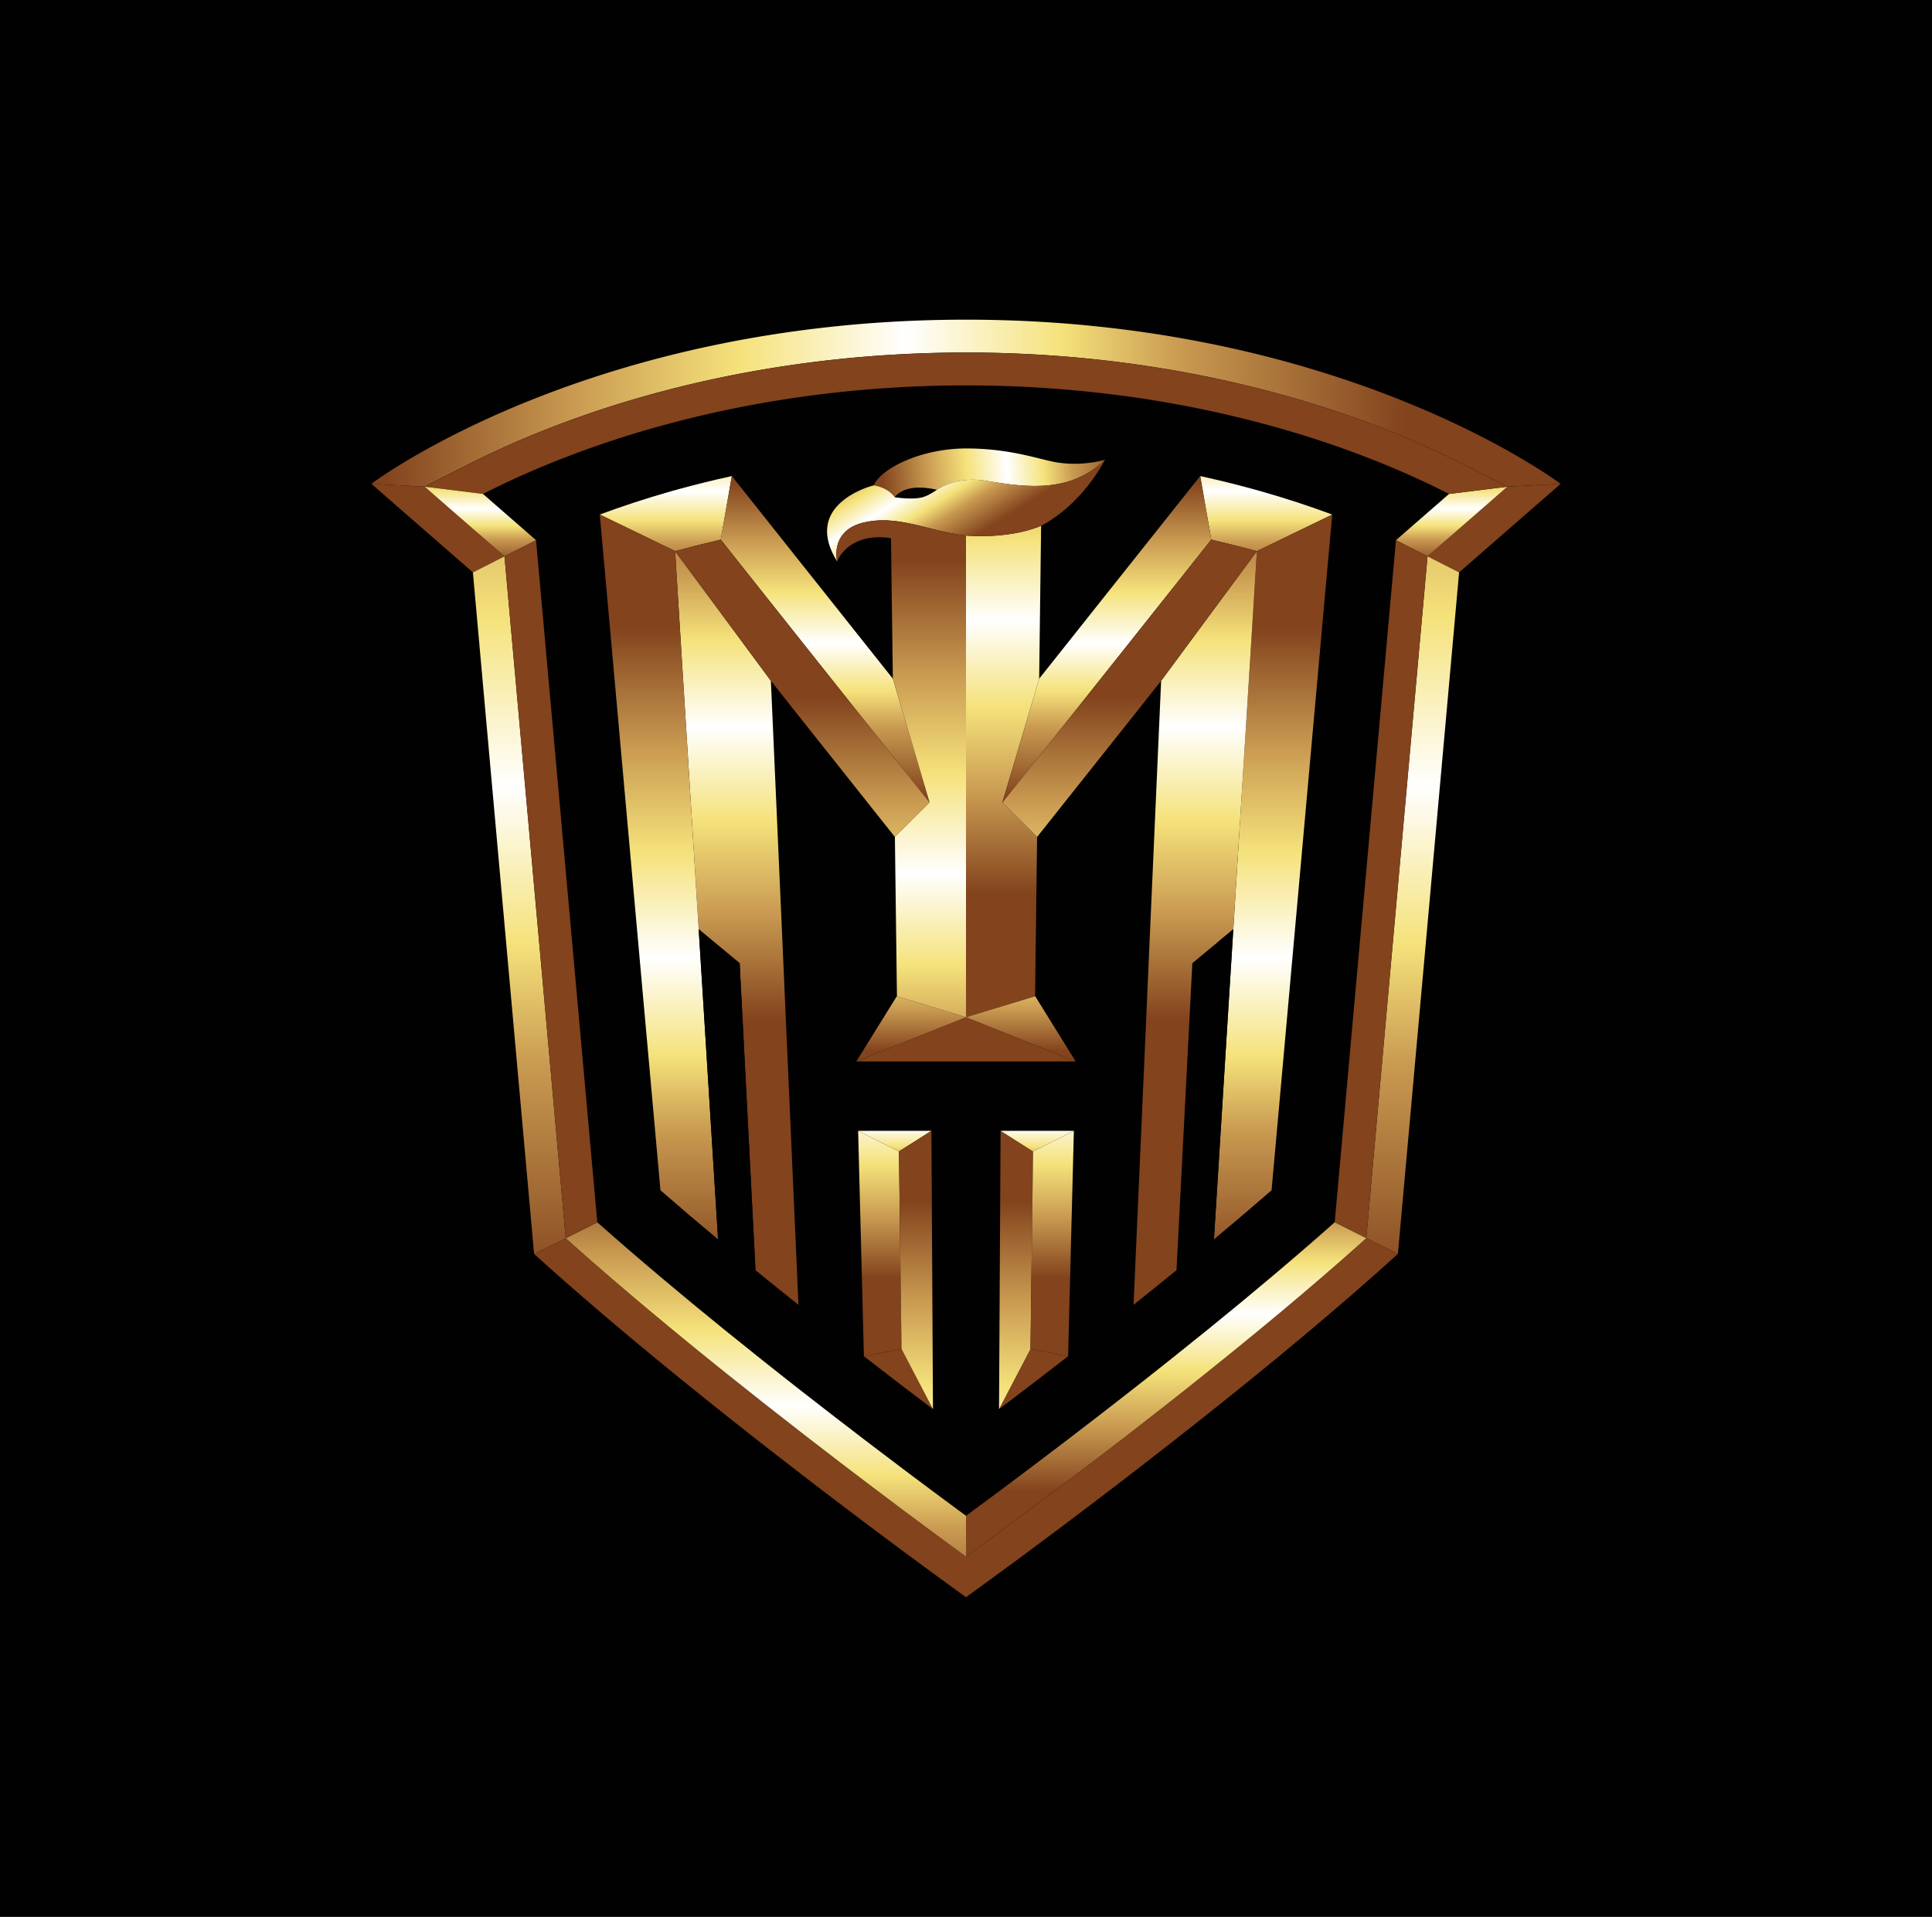<svg xmlns="http://www.w3.org/2000/svg" xmlns:xlink="http://www.w3.org/1999/xlink" viewBox="0 0 2074.24 2058.35"><defs><style>.cls-1{fill:#010101;}.cls-2{fill:url(#linear-gradient);}.cls-3{fill:#82431d;}.cls-4{fill:url(#linear-gradient-2);}.cls-5{fill:url(#linear-gradient-3);}.cls-6{fill:url(#linear-gradient-4);}.cls-7{fill:url(#linear-gradient-5);}.cls-8{fill:url(#linear-gradient-6);}.cls-9{fill:url(#linear-gradient-7);}.cls-10{fill:url(#linear-gradient-8);}.cls-11{fill:url(#linear-gradient-9);}.cls-12{fill:url(#linear-gradient-10);}.cls-13{fill:url(#linear-gradient-11);}.cls-14{fill:url(#linear-gradient-12);}.cls-15{fill:url(#linear-gradient-13);}.cls-16{fill:url(#linear-gradient-14);}.cls-17{fill:url(#linear-gradient-15);}.cls-18{fill:url(#linear-gradient-16);}.cls-19{fill:url(#linear-gradient-17);}.cls-20{fill:url(#linear-gradient-18);}.cls-21{fill:url(#linear-gradient-19);}.cls-22{fill:url(#linear-gradient-20);}.cls-23{fill:url(#linear-gradient-21);}.cls-24{fill:url(#linear-gradient-22);}.cls-25{fill:url(#linear-gradient-23);}.cls-26{fill:url(#linear-gradient-24);}.cls-27{fill:url(#linear-gradient-25);}.cls-28{fill:url(#linear-gradient-26);}.cls-29{fill:url(#linear-gradient-27);}.cls-30{fill:url(#linear-gradient-28);}.cls-31{fill:url(#linear-gradient-29);}</style><linearGradient id="linear-gradient" x1="398.75" y1="432.95" x2="1675.5" y2="432.95" gradientUnits="userSpaceOnUse"><stop offset="0.01" stop-color="#82431d"/><stop offset="0.17" stop-color="#c99a51"/><stop offset="0.31" stop-color="#f5e27b"/><stop offset="0.45" stop-color="#fff"/><stop offset="0.58" stop-color="#f5e27b"/><stop offset="0.68" stop-color="#c99a51"/><stop offset="0.87" stop-color="#82431d"/></linearGradient><linearGradient id="linear-gradient-2" x1="557.54" y1="259.96" x2="557.54" y2="1558.45" xlink:href="#linear-gradient"/><linearGradient id="linear-gradient-3" x1="1516.71" y1="259.96" x2="1516.71" y2="1558.45" xlink:href="#linear-gradient"/><linearGradient id="linear-gradient-4" x1="1558.53" y1="481.11" x2="1558.53" y2="625.36" xlink:href="#linear-gradient"/><linearGradient id="linear-gradient-5" x1="1252.01" y1="1606.09" x2="1252.01" y2="1173.01" xlink:href="#linear-gradient"/><linearGradient id="linear-gradient-6" x1="822.23" y1="1248.72" x2="822.23" y2="1827.38" xlink:href="#linear-gradient"/><linearGradient id="linear-gradient-7" x1="714.82" y1="418.61" x2="714.82" y2="660.48" xlink:href="#linear-gradient"/><linearGradient id="linear-gradient-8" x1="791.02" y1="1102.89" x2="791.02" y2="386.38" xlink:href="#linear-gradient"/><linearGradient id="linear-gradient-9" x1="707.43" y1="665.4" x2="707.43" y2="1473.1" xlink:href="#linear-gradient"/><linearGradient id="linear-gradient-10" x1="1359.42" y1="418.61" x2="1359.42" y2="660.48" xlink:href="#linear-gradient"/><linearGradient id="linear-gradient-11" x1="1366.81" y1="665.4" x2="1366.81" y2="1473.1" xlink:href="#linear-gradient"/><linearGradient id="linear-gradient-12" x1="1283.22" y1="1102.89" x2="1283.22" y2="386.38" xlink:href="#linear-gradient"/><linearGradient id="linear-gradient-13" x1="944.6" y1="1376.53" x2="944.6" y2="968.15" xlink:href="#linear-gradient"/><linearGradient id="linear-gradient-14" x1="1077.45" y1="966.68" x2="1077.45" y2="297.32" xlink:href="#linear-gradient"/><linearGradient id="linear-gradient-15" x1="1090.85" y1="1282.78" x2="1090.85" y2="1951.25" xlink:href="#linear-gradient"/><linearGradient id="linear-gradient-16" x1="943.3" y1="513.34" x2="1248.31" y2="486.09" xlink:href="#linear-gradient"/><linearGradient id="linear-gradient-17" x1="972.23" y1="436.03" x2="1068.92" y2="590.41" xlink:href="#linear-gradient"/><linearGradient id="linear-gradient-18" x1="885.94" y1="513.56" x2="885.94" y2="907.13" xlink:href="#linear-gradient"/><linearGradient id="linear-gradient-19" x1="1188.3" y1="513.56" x2="1188.3" y2="907.13" xlink:href="#linear-gradient"/><linearGradient id="linear-gradient-20" x1="1212.82" y1="740.72" x2="1212.82" y2="1449.33" xlink:href="#linear-gradient"/><linearGradient id="linear-gradient-21" x1="978.27" y1="1131.74" x2="978.27" y2="851.16" xlink:href="#linear-gradient"/><linearGradient id="linear-gradient-22" x1="861.42" y1="740.72" x2="861.42" y2="1449.33" xlink:href="#linear-gradient"/><linearGradient id="linear-gradient-23" x1="967.55" y1="594.09" x2="967.55" y2="1357.86" xlink:href="#linear-gradient"/><linearGradient id="linear-gradient-24" x1="960.66" y1="1143.36" x2="960.66" y2="1294.87" xlink:href="#linear-gradient"/><linearGradient id="linear-gradient-25" x1="1113.59" y1="1143.36" x2="1113.59" y2="1294.87" xlink:href="#linear-gradient"/><linearGradient id="linear-gradient-26" x1="983.39" y1="1282.78" x2="983.39" y2="1951.25" xlink:href="#linear-gradient"/><linearGradient id="linear-gradient-27" x1="1129.65" y1="1376.53" x2="1129.65" y2="968.15" xlink:href="#linear-gradient"/><linearGradient id="linear-gradient-28" x1="515.72" y1="481.11" x2="515.72" y2="625.36" xlink:href="#linear-gradient"/><linearGradient id="linear-gradient-29" x1="1095.97" y1="1131.74" x2="1095.97" y2="851.16" xlink:href="#linear-gradient"/></defs><g id="Layer_2" data-name="Layer 2"><g id="Layer_1-2" data-name="Layer 1"><rect class="cls-1" width="2074.24" height="2058.35"/><path class="cls-1" d="M1016.2,1656.14c-72.31-53.19-255.87-190.57-398.39-317.25l-10.46-9.3L541.62,597.37l-85.69-74.76,46.58-23.7c26-13.22,53.54-25.66,82-37,95.45-38,251.45-83.34,452.66-83.34s357.22,45.32,452.66,83.34c28.42,11.32,56,23.76,82,37l46.58,23.7-85.68,74.76-65.74,732.22-10.46,9.3C1313.91,1465.58,1130.35,1603,1058,1656.14l-20.92,15.38Z"/><path class="cls-2" d="M1675.5,519.57l-57.18,3-46.59-23.71c-26-13.2-53.52-25.64-82-37a1115.75,1115.75,0,0,0-129.56-42.41c-30.35-8-63.38-15.37-98.89-21.6-27.6-4.84-56.69-9-87.23-12.2q-26.27-2.78-53.95-4.52-20.28-1.31-41.28-1.95-20.52-.66-41.74-.66t-41.74.66q-21,.66-41.28,1.95-27.66,1.71-54,4.52c-30.53,3.2-59.63,7.36-87.23,12.2-35.51,6.23-68.54,13.63-98.89,21.6a1117,1117,0,0,0-129.56,42.41c-28.42,11.33-56,23.76-82,37l-46.58,23.71-57.18-3s147.43-111.84,412.6-157.36c28-4.8,57.31-8.86,87.89-12q26.55-2.73,54.4-4.43,20.43-1.24,41.54-1.88,20.64-.63,41.94-.64t41.94.64q21.12.61,41.54,1.88,27.84,1.68,54.4,4.43c30.58,3.11,59.9,7.17,87.89,12C1528.06,407.73,1675.5,519.57,1675.5,519.57Z"/><polygon class="cls-3" points="541.62 597.38 507.72 614.65 398.75 519.57 455.93 522.61 541.62 597.38"/><polygon class="cls-4" points="607.35 1329.59 573.42 1346.47 507.72 614.65 541.62 597.38 607.35 1329.59"/><polygon class="cls-3" points="1675.5 519.57 1566.52 614.65 1532.63 597.38 1618.32 522.61 1675.5 519.57"/><polygon class="cls-5" points="1566.52 614.65 1500.82 1346.47 1466.89 1329.59 1532.63 597.38 1566.52 614.65"/><path class="cls-3" d="M1500.82,1346.47c-65,59-139.47,120.51-209.48,176.06-28.59,22.69-56.43,44.36-82.55,64.45-23.9,18.37-46.37,35.41-66.68,50.68-13.95,10.48-26.88,20.12-38.55,28.78-12.08,9-22.82,16.87-32,23.57-21.81,16-34.49,25.06-34.49,25.06v-43.55l20.92-15.39,13.81-10.18c9.52-7,20.36-15.1,32.27-24s25.16-18.84,39.15-29.45c20.83-15.77,43.59-33.19,67.56-51.78,26.67-20.67,54.84-42.81,83.49-65.78,54.64-43.8,111-90.6,162.11-136l10.46-9.3Z"/><path class="cls-3" d="M1037.12,1671.52v43.55s-12.68-9.09-34.49-25.06c-9.13-6.7-19.86-14.61-32-23.57-11.67-8.66-24.6-18.3-38.55-28.78-20.3-15.27-42.78-32.31-66.67-50.68-26.13-20.09-54-41.76-82.56-64.45-70-55.55-144.51-117.1-209.48-176.06l33.93-16.88,10.46,9.3c51.1,45.42,107.48,92.22,162.11,136,28.66,23,56.82,45.11,83.5,65.78,24,18.59,46.73,36,67.55,51.78,14,10.61,27.13,20.48,39.15,29.45s22.75,17,32.28,24q7.46,5.5,13.8,10.18Z"/><polygon class="cls-6" points="1618.32 522.61 1532.63 597.38 1498.73 580.09 1555.72 530.38 1618.32 522.61"/><polygon class="cls-3" points="1532.63 597.38 1466.89 1329.59 1432.97 1312.5 1498.73 580.09 1532.63 597.38"/><path class="cls-7" d="M1466.89,1329.59l-10.46,9.3c-51.09,45.42-107.47,92.22-162.11,136-28.65,23-56.82,45.11-83.49,65.78-24,18.59-46.73,36-67.56,51.78-14,10.61-27.13,20.48-39.15,29.45s-22.75,17-32.27,24L1058,1656.13l-20.92,15.39V1627.7c10.14-7.46,21.89-16.15,35-25.89,10.12-7.54,21-15.71,32.6-24.42,12.53-9.43,25.82-19.51,39.72-30.11,21.56-16.46,44.59-34.21,68.46-52.88,14.83-11.6,30-23.56,45.33-35.8q19.39-15.43,39.09-31.39c46.17-37.47,92.72-76.53,135.67-114.71Z"/><path class="cls-8" d="M1037.12,1627.7v43.82l-20.92-15.39q-6.35-4.67-13.8-10.18c-9.53-7-20.37-15.1-32.28-24S945,1603.08,931,1592.47c-20.82-15.77-43.59-33.19-67.55-51.78-26.68-20.67-54.84-42.81-83.5-65.78-54.63-43.8-111-90.6-162.11-136l-10.46-9.3,33.92-17.09c43,38.18,89.51,77.24,135.67,114.71q19.65,15.9,39.09,31.39c15.33,12.24,30.5,24.2,45.33,35.8,23.87,18.67,46.9,36.42,68.46,52.88,13.91,10.6,27.2,20.68,39.72,30.11q17.37,13.06,32.61,24.42C1015.23,1611.55,1027,1620.24,1037.12,1627.7Z"/><path class="cls-3" d="M1146.74,1456.36v0c-14.09,10.93-27.77,21.46-40.87,31.47-11.58,8.85-22.71,17.31-33.29,25.3l33.79-64.63Z"/><path class="cls-9" d="M785.71,511.19l-11.88,68.25v0c-14.54,3.44-31.52,7.64-49,12.35h0l-80.86-39.28c22.6-8.39,48.29-17,76.86-25.09,3.17-.89,6.37-1.77,9.62-2.67Q756.55,517.62,785.71,511.19Z"/><path class="cls-10" d="M857.25,1401.14C842,1389,826.57,1376.54,811.13,1364l-17-329.66-27.38-22.7-16.6-13.76-25.34-406L827.64,731.1Z"/><path class="cls-1" d="M811.13,1364q-11.8-9.65-23.61-19.37l-20.78-333,27.38,22.7Z"/><path class="cls-11" d="M770.93,1330.81c-21-17.52-41.77-35.18-61.85-52.69L649.56,615.25l-5.64-62.72,80.86,39.28h0l25.34,406Z"/><path class="cls-12" d="M1430.32,552.53l-80.86,39.28h0c-17.51-4.71-34.49-8.91-49-12.35v0l-11.88-68.25q29.15,6.38,55.31,13.58c3.25.9,6.45,1.78,9.62,2.67C1382,535.55,1407.72,544.14,1430.32,552.53Z"/><path class="cls-13" d="M1430.32,552.53l-5.64,62.72-59.51,662.87c-20.09,17.51-40.85,35.17-61.86,52.69l20.79-333,25.34-406h0Z"/><path class="cls-1" d="M1307.5,1011.59l-20.77,333q-11.81,9.74-23.62,19.37l17-329.66Z"/><path class="cls-14" d="M1349.44,591.82l-25.34,406-16.6,13.76-27.38,22.7-17,329.66c-15.44,12.59-30.87,25-46.12,37.18l29.61-670Z"/><polygon class="cls-15" points="967.88 1448.52 927.5 1456.36 921.32 1214.29 965.13 1236.43 967.88 1448.52"/><path class="cls-1" d="M787.52,1344.58q-8.31-6.88-16.59-13.77l-20.79-333,16.6,13.76Z"/><path class="cls-16" d="M1117.78,564.54l-.43,32.35-1.69,131.92v0l-39.47,132.89,37.27,37-2.2,171.1-36.28,11-37.86,11.47V575.13h0a218,218,0,0,0,40.64-.8C1090.64,572.87,1104.89,570,1117.78,564.54Z"/><polygon class="cls-17" points="1109.11 1236.43 1106.37 1448.52 1072.58 1513.15 1074.25 1214.27 1109.11 1236.43"/><path class="cls-1" d="M1324.1,997.83l-20.79,333q-8.26,6.9-16.58,13.77l20.77-333Z"/><path class="cls-18" d="M1186.32,493.72A95.62,95.62,0,0,1,1171,506c-16.57,10.69-34.71,14.82-52.7,15.65-13.76.64-27.44-.63-40.23-2.39-7.44-1-14.56-2.16-21.24-3.18a78.92,78.92,0,0,0-19.73-.61c-19.58,1.82-31.21,10.49-31.21,10.49a96.59,96.59,0,0,0-9.73-1.77c-27.87-3.59-35.54,9.79-35.54,9.79a26.08,26.08,0,0,0-4.63-5h0c-7.92-6.69-18-7.77-18-7.77,2.68-6,8.9-12.19,17.67-17.86h0c10.4-6.72,24.4-12.7,40.31-16.67a169.9,169.9,0,0,1,41.14-5.13,280.94,280.94,0,0,1,41.16,3c16.21,2.37,29.42,5.74,40.42,8.44,5.6,1.38,10.62,2.59,15.19,3.41a122.32,122.32,0,0,0,37.36.36A114.55,114.55,0,0,0,1186.32,493.72Z"/><path class="cls-19" d="M1186.32,493.72a193.66,193.66,0,0,1-15.6,24.32v0c-25.5,33.85-52.94,46.48-52.94,46.48-12.89,5.44-27.14,8.33-40,9.79a218,218,0,0,1-40.64.8h0c-14.18-1.6-27.6-5-40.7-8.32-13.51-3.42-26.68-6.7-40-7.73A93.78,93.78,0,0,0,927.58,561c-11.17,2.56-18.22,7.4-22.63,12.87-10,12.38-6.38,28.17-6.18,29-19.46-31.51-9.48-52,5.29-64.52v0C918.68,525.87,938,521.18,938,521.18s10.09,1.08,18,7.77h0a26.08,26.08,0,0,1,4.63,5s18.63,3,29.85,0a33.42,33.42,0,0,0,5.74-2.26,76.28,76.28,0,0,0,9.68-5.76s11.63-8.67,31.21-10.49a78.92,78.92,0,0,1,19.73.61c6.68,1,13.8,2.19,21.24,3.18,12.79,1.76,26.47,3,40.23,2.39,18-.83,36.13-5,52.7-15.65A95.62,95.62,0,0,0,1186.32,493.72Z"/><polygon class="cls-20" points="998.05 861.72 959.68 813.42 909.46 750.2 909.46 750.18 823.72 642.26 773.83 579.46 773.83 579.44 785.71 511.19 785.73 511.19 819.83 554.12 819.83 554.13 907.26 664.19 907.26 664.21 958.59 728.81 958.59 728.83 998.05 861.72"/><polygon class="cls-21" points="1300.41 579.44 1300.41 579.46 1250.53 642.26 1164.79 750.18 1164.79 750.2 1114.56 813.42 1076.19 861.72 1115.66 728.83 1115.66 728.81 1166.98 664.21 1166.98 664.19 1254.42 554.13 1254.42 554.12 1288.51 511.19 1288.53 511.19 1300.41 579.44"/><path class="cls-22" d="M1349.44,591.81h0L1246.6,731.1l-84,105.79v0l-49.1,61.81-37.27-37,38.37-48.3,50.23-63.22v0l85.74-107.92,49.88-62.8C1315,582.9,1331.93,587.1,1349.44,591.81Z"/><polygon class="cls-3" points="1154.82 1139.74 1154.82 1139.76 919.42 1139.76 919.42 1139.74 963.65 1121.91 963.65 1121.9 999.41 1107.48 1037.12 1092.27 1074.83 1107.48 1110.59 1121.9 1110.59 1121.91 1154.82 1139.74"/><polygon class="cls-23" points="1037.12 1092.27 999.41 1107.48 963.65 1121.9 963.65 1121.91 919.42 1139.74 919.42 1139.72 962.82 1069.77 962.98 1069.82 999.26 1080.8 1037.12 1092.27"/><path class="cls-24" d="M998.05,861.72l-37.27,37-49.1-61.81v0l-84-105.79L724.8,591.82h0c17.51-4.71,34.49-8.91,49-12.35l49.89,62.8,85.74,107.92v0l50.22,63.22Z"/><path class="cls-25" d="M1037.12,575.13v517.14l-37.86-11.47-36.28-11-2.2-171.1,37.27-37L958.59,728.83v0l-2-150.94c-28.26-4.19-43.56,6-51.2,14.63h0a35.6,35.6,0,0,0-6.65,10.39l0,0c-.2-.86-3.78-16.65,6.18-29,4.41-5.47,11.46-10.31,22.63-12.87a93.78,93.78,0,0,1,28.81-1.89c13.35,1,26.52,4.31,40,7.73C1009.52,570.11,1022.94,573.53,1037.12,575.13Z"/><polygon class="cls-26" points="1000 1214.27 965.13 1236.43 921.32 1214.29 921.32 1214.27 1000 1214.27"/><polygon class="cls-27" points="1152.92 1214.27 1152.92 1214.29 1109.11 1236.43 1074.25 1214.27 1152.92 1214.27"/><path class="cls-3" d="M968.38,1487.85h0c-13.11-10-26.79-20.54-40.88-31.48l40.37-7.84,33.77,64.61C991.07,1505.15,979.94,1496.69,968.38,1487.85Z"/><polygon class="cls-28" points="1001.66 1513.13 1001.64 1513.13 967.88 1448.52 965.13 1236.43 1000 1214.27 1001.66 1513.13"/><polygon class="cls-29" points="1152.92 1214.29 1146.74 1456.36 1106.37 1448.52 1109.11 1236.43 1152.92 1214.29"/><path class="cls-3" d="M1618.32,522.61l-62.6,7.77c-22-11.18-48.36-23.45-79-35.64A1077.81,1077.81,0,0,0,1358,455.47c-30-8.09-62.81-15.62-98.21-22-27.32-4.91-56.2-9.13-86.57-12.37q-26-2.79-53.49-4.59-20.13-1.31-41-2-20.43-.66-41.55-.67t-41.55.67q-20.88.66-41,2-27.43,1.75-53.49,4.59c-30.36,3.24-59.25,7.46-86.57,12.37-35.4,6.35-68.19,13.88-98.21,22a1077.57,1077.57,0,0,0-118.75,39.27c-30.65,12.19-57.06,24.46-79,35.64l-62.59-7.77,46.58-23.71c26-13.21,53.54-25.64,82-37A1117,1117,0,0,1,714,419.52c30.35-8,63.38-15.37,98.89-21.6,27.6-4.84,56.7-9,87.23-12.2q26.26-2.78,54-4.52,20.28-1.31,41.28-1.95,20.54-.66,41.74-.66t41.74.66q21,.66,41.28,1.95,27.66,1.71,53.95,4.52c30.54,3.2,59.63,7.36,87.23,12.2,35.51,6.23,68.54,13.63,98.89,21.6a1115.75,1115.75,0,0,1,129.56,42.41c28.44,11.33,56,23.77,82,37Z"/><polygon class="cls-30" points="575.51 580.09 541.62 597.38 455.93 522.61 518.52 530.38 575.51 580.09"/><polygon class="cls-3" points="641.27 1312.5 607.35 1329.59 541.62 597.38 575.51 580.09 641.27 1312.5"/><polygon class="cls-31" points="1154.82 1139.72 1154.82 1139.74 1110.59 1121.91 1110.59 1121.9 1074.83 1107.48 1037.12 1092.27 1074.98 1080.8 1111.26 1069.82 1111.42 1069.77 1154.82 1139.72"/></g></g></svg>